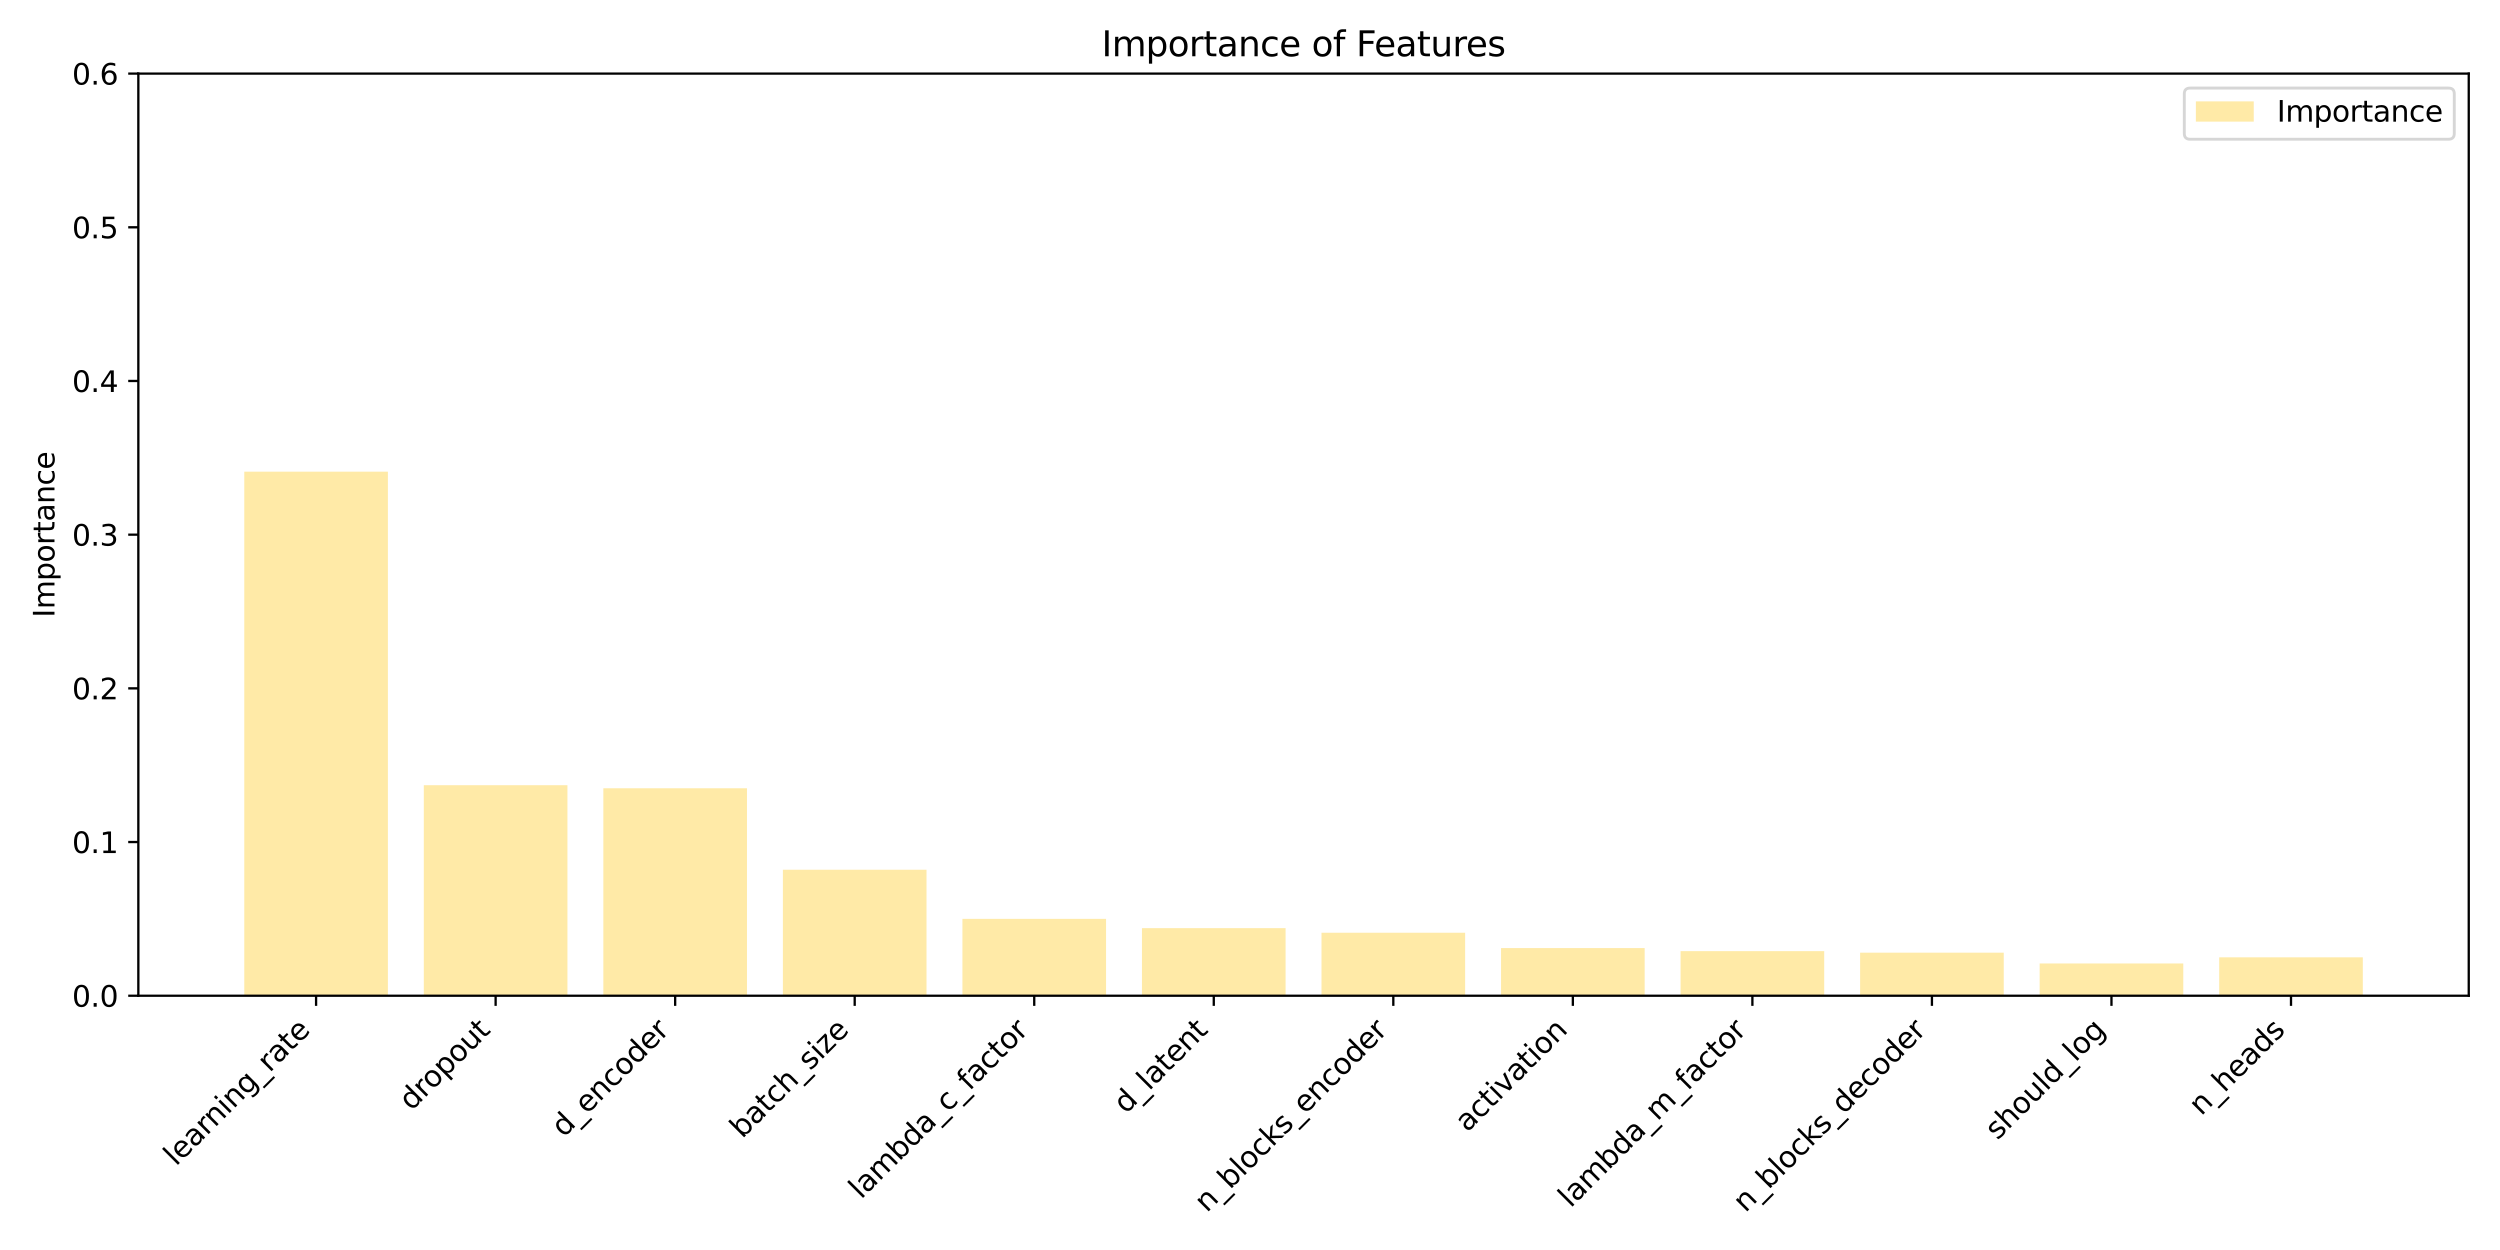 <?xml version="1.0" encoding="utf-8" standalone="no"?>
<!DOCTYPE svg PUBLIC "-//W3C//DTD SVG 1.1//EN"
  "http://www.w3.org/Graphics/SVG/1.1/DTD/svg11.dtd">
<svg xmlns:xlink="http://www.w3.org/1999/xlink" width="864pt" height="432pt" viewBox="0 0 864 432" xmlns="http://www.w3.org/2000/svg" version="1.1">
 <defs>
  <style type="text/css">*{stroke-linejoin: round; stroke-linecap: butt}</style>
 </defs>
 <g id="figure_1">
  <g id="patch_1">
   <path d="M 0 432 
L 864 432 
L 864 0 
L 0 0 
z
" style="fill: #ffffff"/>
  </g>
  <g id="axes_1">
   <g id="patch_2">
    <path d="M 47.81 344.125 
L 853.2 344.125 
L 853.2 25.44 
L 47.81 25.44 
z
" style="fill: #ffffff"/>
   </g>
   <g id="patch_3">
    <path d="M 84.419 344.125 
L 134.057 344.125 
L 134.057 163.006 
L 84.419 163.006 
z
" clip-path="url(#p634687d210)" style="fill: #ffeaa7"/>
   </g>
   <g id="patch_4">
    <path d="M 146.467 344.125 
L 196.106 344.125 
L 196.106 271.358 
L 146.467 271.358 
z
" clip-path="url(#p634687d210)" style="fill: #ffeaa7"/>
   </g>
   <g id="patch_5">
    <path d="M 208.516 344.125 
L 258.155 344.125 
L 258.155 272.421 
L 208.516 272.421 
z
" clip-path="url(#p634687d210)" style="fill: #ffeaa7"/>
   </g>
   <g id="patch_6">
    <path d="M 270.564 344.125 
L 320.203 344.125 
L 320.203 300.571 
L 270.564 300.571 
z
" clip-path="url(#p634687d210)" style="fill: #ffeaa7"/>
   </g>
   <g id="patch_7">
    <path d="M 332.613 344.125 
L 382.252 344.125 
L 382.252 317.568 
L 332.613 317.568 
z
" clip-path="url(#p634687d210)" style="fill: #ffeaa7"/>
   </g>
   <g id="patch_8">
    <path d="M 394.661 344.125 
L 444.3 344.125 
L 444.3 320.755 
L 394.661 320.755 
z
" clip-path="url(#p634687d210)" style="fill: #ffeaa7"/>
   </g>
   <g id="patch_9">
    <path d="M 456.71 344.125 
L 506.349 344.125 
L 506.349 322.348 
L 456.71 322.348 
z
" clip-path="url(#p634687d210)" style="fill: #ffeaa7"/>
   </g>
   <g id="patch_10">
    <path d="M 518.758 344.125 
L 568.397 344.125 
L 568.397 327.659 
L 518.758 327.659 
z
" clip-path="url(#p634687d210)" style="fill: #ffeaa7"/>
   </g>
   <g id="patch_11">
    <path d="M 580.807 344.125 
L 630.446 344.125 
L 630.446 328.722 
L 580.807 328.722 
z
" clip-path="url(#p634687d210)" style="fill: #ffeaa7"/>
   </g>
   <g id="patch_12">
    <path d="M 642.855 344.125 
L 692.494 344.125 
L 692.494 329.253 
L 642.855 329.253 
z
" clip-path="url(#p634687d210)" style="fill: #ffeaa7"/>
   </g>
   <g id="patch_13">
    <path d="M 704.904 344.125 
L 754.543 344.125 
L 754.543 332.971 
L 704.904 332.971 
z
" clip-path="url(#p634687d210)" style="fill: #ffeaa7"/>
   </g>
   <g id="patch_14">
    <path d="M 766.953 344.125 
L 816.591 344.125 
L 816.591 330.846 
L 766.953 330.846 
z
" clip-path="url(#p634687d210)" style="fill: #ffeaa7"/>
   </g>
   <g id="matplotlib.axis_1">
    <g id="xtick_1">
     <g id="line2d_1">
      <defs>
       <path id="mc1033c53b8" d="M 0 0 
L 0 3.5 
" style="stroke: #000000; stroke-width: 0.8"/>
      </defs>
      <g>
       <use xlink:href="#mc1033c53b8" x="109.238" y="344.125" style="stroke: #000000; stroke-width: 0.8"/>
      </g>
     </g>
     <g id="text_1">
      <!-- learning_rate -->
      <g transform="translate(60.824 403.244) rotate(-45) scale(0.1 -0.1)">
       <defs>
        <path id="DejaVuSans-6c" d="M 603 4863 
L 1178 4863 
L 1178 0 
L 603 0 
L 603 4863 
z
" transform="scale(0.016)"/>
        <path id="DejaVuSans-65" d="M 3597 1894 
L 3597 1613 
L 953 1613 
Q 991 1019 1311 708 
Q 1631 397 2203 397 
Q 2534 397 2845 478 
Q 3156 559 3463 722 
L 3463 178 
Q 3153 47 2828 -22 
Q 2503 -91 2169 -91 
Q 1331 -91 842 396 
Q 353 884 353 1716 
Q 353 2575 817 3079 
Q 1281 3584 2069 3584 
Q 2775 3584 3186 3129 
Q 3597 2675 3597 1894 
z
M 3022 2063 
Q 3016 2534 2758 2815 
Q 2500 3097 2075 3097 
Q 1594 3097 1305 2825 
Q 1016 2553 972 2059 
L 3022 2063 
z
" transform="scale(0.016)"/>
        <path id="DejaVuSans-61" d="M 2194 1759 
Q 1497 1759 1228 1600 
Q 959 1441 959 1056 
Q 959 750 1161 570 
Q 1363 391 1709 391 
Q 2188 391 2477 730 
Q 2766 1069 2766 1631 
L 2766 1759 
L 2194 1759 
z
M 3341 1997 
L 3341 0 
L 2766 0 
L 2766 531 
Q 2569 213 2275 61 
Q 1981 -91 1556 -91 
Q 1019 -91 701 211 
Q 384 513 384 1019 
Q 384 1609 779 1909 
Q 1175 2209 1959 2209 
L 2766 2209 
L 2766 2266 
Q 2766 2663 2505 2880 
Q 2244 3097 1772 3097 
Q 1472 3097 1187 3025 
Q 903 2953 641 2809 
L 641 3341 
Q 956 3463 1253 3523 
Q 1550 3584 1831 3584 
Q 2591 3584 2966 3190 
Q 3341 2797 3341 1997 
z
" transform="scale(0.016)"/>
        <path id="DejaVuSans-72" d="M 2631 2963 
Q 2534 3019 2420 3045 
Q 2306 3072 2169 3072 
Q 1681 3072 1420 2755 
Q 1159 2438 1159 1844 
L 1159 0 
L 581 0 
L 581 3500 
L 1159 3500 
L 1159 2956 
Q 1341 3275 1631 3429 
Q 1922 3584 2338 3584 
Q 2397 3584 2469 3576 
Q 2541 3569 2628 3553 
L 2631 2963 
z
" transform="scale(0.016)"/>
        <path id="DejaVuSans-6e" d="M 3513 2113 
L 3513 0 
L 2938 0 
L 2938 2094 
Q 2938 2591 2744 2837 
Q 2550 3084 2163 3084 
Q 1697 3084 1428 2787 
Q 1159 2491 1159 1978 
L 1159 0 
L 581 0 
L 581 3500 
L 1159 3500 
L 1159 2956 
Q 1366 3272 1645 3428 
Q 1925 3584 2291 3584 
Q 2894 3584 3203 3211 
Q 3513 2838 3513 2113 
z
" transform="scale(0.016)"/>
        <path id="DejaVuSans-69" d="M 603 3500 
L 1178 3500 
L 1178 0 
L 603 0 
L 603 3500 
z
M 603 4863 
L 1178 4863 
L 1178 4134 
L 603 4134 
L 603 4863 
z
" transform="scale(0.016)"/>
        <path id="DejaVuSans-67" d="M 2906 1791 
Q 2906 2416 2648 2759 
Q 2391 3103 1925 3103 
Q 1463 3103 1205 2759 
Q 947 2416 947 1791 
Q 947 1169 1205 825 
Q 1463 481 1925 481 
Q 2391 481 2648 825 
Q 2906 1169 2906 1791 
z
M 3481 434 
Q 3481 -459 3084 -895 
Q 2688 -1331 1869 -1331 
Q 1566 -1331 1297 -1286 
Q 1028 -1241 775 -1147 
L 775 -588 
Q 1028 -725 1275 -790 
Q 1522 -856 1778 -856 
Q 2344 -856 2625 -561 
Q 2906 -266 2906 331 
L 2906 616 
Q 2728 306 2450 153 
Q 2172 0 1784 0 
Q 1141 0 747 490 
Q 353 981 353 1791 
Q 353 2603 747 3093 
Q 1141 3584 1784 3584 
Q 2172 3584 2450 3431 
Q 2728 3278 2906 2969 
L 2906 3500 
L 3481 3500 
L 3481 434 
z
" transform="scale(0.016)"/>
        <path id="DejaVuSans-5f" d="M 3263 -1063 
L 3263 -1509 
L -63 -1509 
L -63 -1063 
L 3263 -1063 
z
" transform="scale(0.016)"/>
        <path id="DejaVuSans-74" d="M 1172 4494 
L 1172 3500 
L 2356 3500 
L 2356 3053 
L 1172 3053 
L 1172 1153 
Q 1172 725 1289 603 
Q 1406 481 1766 481 
L 2356 481 
L 2356 0 
L 1766 0 
Q 1100 0 847 248 
Q 594 497 594 1153 
L 594 3053 
L 172 3053 
L 172 3500 
L 594 3500 
L 594 4494 
L 1172 4494 
z
" transform="scale(0.016)"/>
       </defs>
       <use xlink:href="#DejaVuSans-6c"/>
       <use xlink:href="#DejaVuSans-65" transform="translate(27.783 0)"/>
       <use xlink:href="#DejaVuSans-61" transform="translate(89.307 0)"/>
       <use xlink:href="#DejaVuSans-72" transform="translate(150.586 0)"/>
       <use xlink:href="#DejaVuSans-6e" transform="translate(189.949 0)"/>
       <use xlink:href="#DejaVuSans-69" transform="translate(253.328 0)"/>
       <use xlink:href="#DejaVuSans-6e" transform="translate(281.111 0)"/>
       <use xlink:href="#DejaVuSans-67" transform="translate(344.49 0)"/>
       <use xlink:href="#DejaVuSans-5f" transform="translate(407.967 0)"/>
       <use xlink:href="#DejaVuSans-72" transform="translate(457.967 0)"/>
       <use xlink:href="#DejaVuSans-61" transform="translate(499.08 0)"/>
       <use xlink:href="#DejaVuSans-74" transform="translate(560.359 0)"/>
       <use xlink:href="#DejaVuSans-65" transform="translate(599.568 0)"/>
      </g>
     </g>
    </g>
    <g id="xtick_2">
     <g id="line2d_2">
      <g>
       <use xlink:href="#mc1033c53b8" x="171.287" y="344.125" style="stroke: #000000; stroke-width: 0.8"/>
      </g>
     </g>
     <g id="text_2">
      <!-- dropout -->
      <g transform="translate(142.184 384.13) rotate(-45) scale(0.1 -0.1)">
       <defs>
        <path id="DejaVuSans-64" d="M 2906 2969 
L 2906 4863 
L 3481 4863 
L 3481 0 
L 2906 0 
L 2906 525 
Q 2725 213 2448 61 
Q 2172 -91 1784 -91 
Q 1150 -91 751 415 
Q 353 922 353 1747 
Q 353 2572 751 3078 
Q 1150 3584 1784 3584 
Q 2172 3584 2448 3432 
Q 2725 3281 2906 2969 
z
M 947 1747 
Q 947 1113 1208 752 
Q 1469 391 1925 391 
Q 2381 391 2643 752 
Q 2906 1113 2906 1747 
Q 2906 2381 2643 2742 
Q 2381 3103 1925 3103 
Q 1469 3103 1208 2742 
Q 947 2381 947 1747 
z
" transform="scale(0.016)"/>
        <path id="DejaVuSans-6f" d="M 1959 3097 
Q 1497 3097 1228 2736 
Q 959 2375 959 1747 
Q 959 1119 1226 758 
Q 1494 397 1959 397 
Q 2419 397 2687 759 
Q 2956 1122 2956 1747 
Q 2956 2369 2687 2733 
Q 2419 3097 1959 3097 
z
M 1959 3584 
Q 2709 3584 3137 3096 
Q 3566 2609 3566 1747 
Q 3566 888 3137 398 
Q 2709 -91 1959 -91 
Q 1206 -91 779 398 
Q 353 888 353 1747 
Q 353 2609 779 3096 
Q 1206 3584 1959 3584 
z
" transform="scale(0.016)"/>
        <path id="DejaVuSans-70" d="M 1159 525 
L 1159 -1331 
L 581 -1331 
L 581 3500 
L 1159 3500 
L 1159 2969 
Q 1341 3281 1617 3432 
Q 1894 3584 2278 3584 
Q 2916 3584 3314 3078 
Q 3713 2572 3713 1747 
Q 3713 922 3314 415 
Q 2916 -91 2278 -91 
Q 1894 -91 1617 61 
Q 1341 213 1159 525 
z
M 3116 1747 
Q 3116 2381 2855 2742 
Q 2594 3103 2138 3103 
Q 1681 3103 1420 2742 
Q 1159 2381 1159 1747 
Q 1159 1113 1420 752 
Q 1681 391 2138 391 
Q 2594 391 2855 752 
Q 3116 1113 3116 1747 
z
" transform="scale(0.016)"/>
        <path id="DejaVuSans-75" d="M 544 1381 
L 544 3500 
L 1119 3500 
L 1119 1403 
Q 1119 906 1312 657 
Q 1506 409 1894 409 
Q 2359 409 2629 706 
Q 2900 1003 2900 1516 
L 2900 3500 
L 3475 3500 
L 3475 0 
L 2900 0 
L 2900 538 
Q 2691 219 2414 64 
Q 2138 -91 1772 -91 
Q 1169 -91 856 284 
Q 544 659 544 1381 
z
M 1991 3584 
L 1991 3584 
z
" transform="scale(0.016)"/>
       </defs>
       <use xlink:href="#DejaVuSans-64"/>
       <use xlink:href="#DejaVuSans-72" transform="translate(63.477 0)"/>
       <use xlink:href="#DejaVuSans-6f" transform="translate(102.34 0)"/>
       <use xlink:href="#DejaVuSans-70" transform="translate(163.521 0)"/>
       <use xlink:href="#DejaVuSans-6f" transform="translate(226.998 0)"/>
       <use xlink:href="#DejaVuSans-75" transform="translate(288.18 0)"/>
       <use xlink:href="#DejaVuSans-74" transform="translate(351.559 0)"/>
      </g>
     </g>
    </g>
    <g id="xtick_3">
     <g id="line2d_3">
      <g>
       <use xlink:href="#mc1033c53b8" x="233.335" y="344.125" style="stroke: #000000; stroke-width: 0.8"/>
      </g>
     </g>
     <g id="text_3">
      <!-- d_encoder -->
      <g transform="translate(194.85 393.316) rotate(-45) scale(0.1 -0.1)">
       <defs>
        <path id="DejaVuSans-63" d="M 3122 3366 
L 3122 2828 
Q 2878 2963 2633 3030 
Q 2388 3097 2138 3097 
Q 1578 3097 1268 2742 
Q 959 2388 959 1747 
Q 959 1106 1268 751 
Q 1578 397 2138 397 
Q 2388 397 2633 464 
Q 2878 531 3122 666 
L 3122 134 
Q 2881 22 2623 -34 
Q 2366 -91 2075 -91 
Q 1284 -91 818 406 
Q 353 903 353 1747 
Q 353 2603 823 3093 
Q 1294 3584 2113 3584 
Q 2378 3584 2631 3529 
Q 2884 3475 3122 3366 
z
" transform="scale(0.016)"/>
       </defs>
       <use xlink:href="#DejaVuSans-64"/>
       <use xlink:href="#DejaVuSans-5f" transform="translate(63.477 0)"/>
       <use xlink:href="#DejaVuSans-65" transform="translate(113.477 0)"/>
       <use xlink:href="#DejaVuSans-6e" transform="translate(175 0)"/>
       <use xlink:href="#DejaVuSans-63" transform="translate(238.379 0)"/>
       <use xlink:href="#DejaVuSans-6f" transform="translate(293.359 0)"/>
       <use xlink:href="#DejaVuSans-64" transform="translate(354.541 0)"/>
       <use xlink:href="#DejaVuSans-65" transform="translate(418.018 0)"/>
       <use xlink:href="#DejaVuSans-72" transform="translate(479.541 0)"/>
      </g>
     </g>
    </g>
    <g id="xtick_4">
     <g id="line2d_4">
      <g>
       <use xlink:href="#mc1033c53b8" x="295.384" y="344.125" style="stroke: #000000; stroke-width: 0.8"/>
      </g>
     </g>
     <g id="text_4">
      <!-- batch_size -->
      <g transform="translate(256.507 393.707) rotate(-45) scale(0.1 -0.1)">
       <defs>
        <path id="DejaVuSans-62" d="M 3116 1747 
Q 3116 2381 2855 2742 
Q 2594 3103 2138 3103 
Q 1681 3103 1420 2742 
Q 1159 2381 1159 1747 
Q 1159 1113 1420 752 
Q 1681 391 2138 391 
Q 2594 391 2855 752 
Q 3116 1113 3116 1747 
z
M 1159 2969 
Q 1341 3281 1617 3432 
Q 1894 3584 2278 3584 
Q 2916 3584 3314 3078 
Q 3713 2572 3713 1747 
Q 3713 922 3314 415 
Q 2916 -91 2278 -91 
Q 1894 -91 1617 61 
Q 1341 213 1159 525 
L 1159 0 
L 581 0 
L 581 4863 
L 1159 4863 
L 1159 2969 
z
" transform="scale(0.016)"/>
        <path id="DejaVuSans-68" d="M 3513 2113 
L 3513 0 
L 2938 0 
L 2938 2094 
Q 2938 2591 2744 2837 
Q 2550 3084 2163 3084 
Q 1697 3084 1428 2787 
Q 1159 2491 1159 1978 
L 1159 0 
L 581 0 
L 581 4863 
L 1159 4863 
L 1159 2956 
Q 1366 3272 1645 3428 
Q 1925 3584 2291 3584 
Q 2894 3584 3203 3211 
Q 3513 2838 3513 2113 
z
" transform="scale(0.016)"/>
        <path id="DejaVuSans-73" d="M 2834 3397 
L 2834 2853 
Q 2591 2978 2328 3040 
Q 2066 3103 1784 3103 
Q 1356 3103 1142 2972 
Q 928 2841 928 2578 
Q 928 2378 1081 2264 
Q 1234 2150 1697 2047 
L 1894 2003 
Q 2506 1872 2764 1633 
Q 3022 1394 3022 966 
Q 3022 478 2636 193 
Q 2250 -91 1575 -91 
Q 1294 -91 989 -36 
Q 684 19 347 128 
L 347 722 
Q 666 556 975 473 
Q 1284 391 1588 391 
Q 1994 391 2212 530 
Q 2431 669 2431 922 
Q 2431 1156 2273 1281 
Q 2116 1406 1581 1522 
L 1381 1569 
Q 847 1681 609 1914 
Q 372 2147 372 2553 
Q 372 3047 722 3315 
Q 1072 3584 1716 3584 
Q 2034 3584 2315 3537 
Q 2597 3491 2834 3397 
z
" transform="scale(0.016)"/>
        <path id="DejaVuSans-7a" d="M 353 3500 
L 3084 3500 
L 3084 2975 
L 922 459 
L 3084 459 
L 3084 0 
L 275 0 
L 275 525 
L 2438 3041 
L 353 3041 
L 353 3500 
z
" transform="scale(0.016)"/>
       </defs>
       <use xlink:href="#DejaVuSans-62"/>
       <use xlink:href="#DejaVuSans-61" transform="translate(63.477 0)"/>
       <use xlink:href="#DejaVuSans-74" transform="translate(124.756 0)"/>
       <use xlink:href="#DejaVuSans-63" transform="translate(163.965 0)"/>
       <use xlink:href="#DejaVuSans-68" transform="translate(218.945 0)"/>
       <use xlink:href="#DejaVuSans-5f" transform="translate(282.324 0)"/>
       <use xlink:href="#DejaVuSans-73" transform="translate(332.324 0)"/>
       <use xlink:href="#DejaVuSans-69" transform="translate(384.424 0)"/>
       <use xlink:href="#DejaVuSans-7a" transform="translate(412.207 0)"/>
       <use xlink:href="#DejaVuSans-65" transform="translate(464.697 0)"/>
      </g>
     </g>
    </g>
    <g id="xtick_5">
     <g id="line2d_5">
      <g>
       <use xlink:href="#mc1033c53b8" x="357.432" y="344.125" style="stroke: #000000; stroke-width: 0.8"/>
      </g>
     </g>
     <g id="text_5">
      <!-- lambda_c_factor -->
      <g transform="translate(297.593 414.669) rotate(-45) scale(0.1 -0.1)">
       <defs>
        <path id="DejaVuSans-6d" d="M 3328 2828 
Q 3544 3216 3844 3400 
Q 4144 3584 4550 3584 
Q 5097 3584 5394 3201 
Q 5691 2819 5691 2113 
L 5691 0 
L 5113 0 
L 5113 2094 
Q 5113 2597 4934 2840 
Q 4756 3084 4391 3084 
Q 3944 3084 3684 2787 
Q 3425 2491 3425 1978 
L 3425 0 
L 2847 0 
L 2847 2094 
Q 2847 2600 2669 2842 
Q 2491 3084 2119 3084 
Q 1678 3084 1418 2786 
Q 1159 2488 1159 1978 
L 1159 0 
L 581 0 
L 581 3500 
L 1159 3500 
L 1159 2956 
Q 1356 3278 1631 3431 
Q 1906 3584 2284 3584 
Q 2666 3584 2933 3390 
Q 3200 3197 3328 2828 
z
" transform="scale(0.016)"/>
        <path id="DejaVuSans-66" d="M 2375 4863 
L 2375 4384 
L 1825 4384 
Q 1516 4384 1395 4259 
Q 1275 4134 1275 3809 
L 1275 3500 
L 2222 3500 
L 2222 3053 
L 1275 3053 
L 1275 0 
L 697 0 
L 697 3053 
L 147 3053 
L 147 3500 
L 697 3500 
L 697 3744 
Q 697 4328 969 4595 
Q 1241 4863 1831 4863 
L 2375 4863 
z
" transform="scale(0.016)"/>
       </defs>
       <use xlink:href="#DejaVuSans-6c"/>
       <use xlink:href="#DejaVuSans-61" transform="translate(27.783 0)"/>
       <use xlink:href="#DejaVuSans-6d" transform="translate(89.062 0)"/>
       <use xlink:href="#DejaVuSans-62" transform="translate(186.475 0)"/>
       <use xlink:href="#DejaVuSans-64" transform="translate(249.951 0)"/>
       <use xlink:href="#DejaVuSans-61" transform="translate(313.428 0)"/>
       <use xlink:href="#DejaVuSans-5f" transform="translate(374.707 0)"/>
       <use xlink:href="#DejaVuSans-63" transform="translate(424.707 0)"/>
       <use xlink:href="#DejaVuSans-5f" transform="translate(479.688 0)"/>
       <use xlink:href="#DejaVuSans-66" transform="translate(529.688 0)"/>
       <use xlink:href="#DejaVuSans-61" transform="translate(564.893 0)"/>
       <use xlink:href="#DejaVuSans-63" transform="translate(626.172 0)"/>
       <use xlink:href="#DejaVuSans-74" transform="translate(681.152 0)"/>
       <use xlink:href="#DejaVuSans-6f" transform="translate(720.361 0)"/>
       <use xlink:href="#DejaVuSans-72" transform="translate(781.543 0)"/>
      </g>
     </g>
    </g>
    <g id="xtick_6">
     <g id="line2d_6">
      <g>
       <use xlink:href="#mc1033c53b8" x="419.481" y="344.125" style="stroke: #000000; stroke-width: 0.8"/>
      </g>
     </g>
     <g id="text_6">
      <!-- d_latent -->
      <g transform="translate(389.115 385.196) rotate(-45) scale(0.1 -0.1)">
       <use xlink:href="#DejaVuSans-64"/>
       <use xlink:href="#DejaVuSans-5f" transform="translate(63.477 0)"/>
       <use xlink:href="#DejaVuSans-6c" transform="translate(113.477 0)"/>
       <use xlink:href="#DejaVuSans-61" transform="translate(141.26 0)"/>
       <use xlink:href="#DejaVuSans-74" transform="translate(202.539 0)"/>
       <use xlink:href="#DejaVuSans-65" transform="translate(241.748 0)"/>
       <use xlink:href="#DejaVuSans-6e" transform="translate(303.271 0)"/>
       <use xlink:href="#DejaVuSans-74" transform="translate(366.65 0)"/>
      </g>
     </g>
    </g>
    <g id="xtick_7">
     <g id="line2d_7">
      <g>
       <use xlink:href="#mc1033c53b8" x="481.529" y="344.125" style="stroke: #000000; stroke-width: 0.8"/>
      </g>
     </g>
     <g id="text_7">
      <!-- n_blocks_encoder -->
      <g transform="translate(417.07 419.29) rotate(-45) scale(0.1 -0.1)">
       <defs>
        <path id="DejaVuSans-6b" d="M 581 4863 
L 1159 4863 
L 1159 1991 
L 2875 3500 
L 3609 3500 
L 1753 1863 
L 3688 0 
L 2938 0 
L 1159 1709 
L 1159 0 
L 581 0 
L 581 4863 
z
" transform="scale(0.016)"/>
       </defs>
       <use xlink:href="#DejaVuSans-6e"/>
       <use xlink:href="#DejaVuSans-5f" transform="translate(63.379 0)"/>
       <use xlink:href="#DejaVuSans-62" transform="translate(113.379 0)"/>
       <use xlink:href="#DejaVuSans-6c" transform="translate(176.855 0)"/>
       <use xlink:href="#DejaVuSans-6f" transform="translate(204.639 0)"/>
       <use xlink:href="#DejaVuSans-63" transform="translate(265.82 0)"/>
       <use xlink:href="#DejaVuSans-6b" transform="translate(320.801 0)"/>
       <use xlink:href="#DejaVuSans-73" transform="translate(378.711 0)"/>
       <use xlink:href="#DejaVuSans-5f" transform="translate(430.811 0)"/>
       <use xlink:href="#DejaVuSans-65" transform="translate(480.811 0)"/>
       <use xlink:href="#DejaVuSans-6e" transform="translate(542.334 0)"/>
       <use xlink:href="#DejaVuSans-63" transform="translate(605.713 0)"/>
       <use xlink:href="#DejaVuSans-6f" transform="translate(660.693 0)"/>
       <use xlink:href="#DejaVuSans-64" transform="translate(721.875 0)"/>
       <use xlink:href="#DejaVuSans-65" transform="translate(785.352 0)"/>
       <use xlink:href="#DejaVuSans-72" transform="translate(846.875 0)"/>
      </g>
     </g>
    </g>
    <g id="xtick_8">
     <g id="line2d_8">
      <g>
       <use xlink:href="#mc1033c53b8" x="543.578" y="344.125" style="stroke: #000000; stroke-width: 0.8"/>
      </g>
     </g>
     <g id="text_8">
      <!-- activation -->
      <g transform="translate(507.087 391.518) rotate(-45) scale(0.1 -0.1)">
       <defs>
        <path id="DejaVuSans-76" d="M 191 3500 
L 800 3500 
L 1894 563 
L 2988 3500 
L 3597 3500 
L 2284 0 
L 1503 0 
L 191 3500 
z
" transform="scale(0.016)"/>
       </defs>
       <use xlink:href="#DejaVuSans-61"/>
       <use xlink:href="#DejaVuSans-63" transform="translate(61.279 0)"/>
       <use xlink:href="#DejaVuSans-74" transform="translate(116.26 0)"/>
       <use xlink:href="#DejaVuSans-69" transform="translate(155.469 0)"/>
       <use xlink:href="#DejaVuSans-76" transform="translate(183.252 0)"/>
       <use xlink:href="#DejaVuSans-61" transform="translate(242.432 0)"/>
       <use xlink:href="#DejaVuSans-74" transform="translate(303.711 0)"/>
       <use xlink:href="#DejaVuSans-69" transform="translate(342.92 0)"/>
       <use xlink:href="#DejaVuSans-6f" transform="translate(370.703 0)"/>
       <use xlink:href="#DejaVuSans-6e" transform="translate(431.885 0)"/>
      </g>
     </g>
    </g>
    <g id="xtick_9">
     <g id="line2d_9">
      <g>
       <use xlink:href="#mc1033c53b8" x="605.626" y="344.125" style="stroke: #000000; stroke-width: 0.8"/>
      </g>
     </g>
     <g id="text_9">
      <!-- lambda_m_factor -->
      <g transform="translate(542.788 417.669) rotate(-45) scale(0.1 -0.1)">
       <use xlink:href="#DejaVuSans-6c"/>
       <use xlink:href="#DejaVuSans-61" transform="translate(27.783 0)"/>
       <use xlink:href="#DejaVuSans-6d" transform="translate(89.062 0)"/>
       <use xlink:href="#DejaVuSans-62" transform="translate(186.475 0)"/>
       <use xlink:href="#DejaVuSans-64" transform="translate(249.951 0)"/>
       <use xlink:href="#DejaVuSans-61" transform="translate(313.428 0)"/>
       <use xlink:href="#DejaVuSans-5f" transform="translate(374.707 0)"/>
       <use xlink:href="#DejaVuSans-6d" transform="translate(424.707 0)"/>
       <use xlink:href="#DejaVuSans-5f" transform="translate(522.119 0)"/>
       <use xlink:href="#DejaVuSans-66" transform="translate(572.119 0)"/>
       <use xlink:href="#DejaVuSans-61" transform="translate(607.324 0)"/>
       <use xlink:href="#DejaVuSans-63" transform="translate(668.604 0)"/>
       <use xlink:href="#DejaVuSans-74" transform="translate(723.584 0)"/>
       <use xlink:href="#DejaVuSans-6f" transform="translate(762.793 0)"/>
       <use xlink:href="#DejaVuSans-72" transform="translate(823.975 0)"/>
      </g>
     </g>
    </g>
    <g id="xtick_10">
     <g id="line2d_10">
      <g>
       <use xlink:href="#mc1033c53b8" x="667.675" y="344.125" style="stroke: #000000; stroke-width: 0.8"/>
      </g>
     </g>
     <g id="text_10">
      <!-- n_blocks_decoder -->
      <g transform="translate(603.208 419.298) rotate(-45) scale(0.1 -0.1)">
       <use xlink:href="#DejaVuSans-6e"/>
       <use xlink:href="#DejaVuSans-5f" transform="translate(63.379 0)"/>
       <use xlink:href="#DejaVuSans-62" transform="translate(113.379 0)"/>
       <use xlink:href="#DejaVuSans-6c" transform="translate(176.855 0)"/>
       <use xlink:href="#DejaVuSans-6f" transform="translate(204.639 0)"/>
       <use xlink:href="#DejaVuSans-63" transform="translate(265.82 0)"/>
       <use xlink:href="#DejaVuSans-6b" transform="translate(320.801 0)"/>
       <use xlink:href="#DejaVuSans-73" transform="translate(378.711 0)"/>
       <use xlink:href="#DejaVuSans-5f" transform="translate(430.811 0)"/>
       <use xlink:href="#DejaVuSans-64" transform="translate(480.811 0)"/>
       <use xlink:href="#DejaVuSans-65" transform="translate(544.287 0)"/>
       <use xlink:href="#DejaVuSans-63" transform="translate(605.811 0)"/>
       <use xlink:href="#DejaVuSans-6f" transform="translate(660.791 0)"/>
       <use xlink:href="#DejaVuSans-64" transform="translate(721.973 0)"/>
       <use xlink:href="#DejaVuSans-65" transform="translate(785.449 0)"/>
       <use xlink:href="#DejaVuSans-72" transform="translate(846.973 0)"/>
      </g>
     </g>
    </g>
    <g id="xtick_11">
     <g id="line2d_11">
      <g>
       <use xlink:href="#mc1033c53b8" x="729.723" y="344.125" style="stroke: #000000; stroke-width: 0.8"/>
      </g>
     </g>
     <g id="text_11">
      <!-- should_log -->
      <g transform="translate(690.314 394.24) rotate(-45) scale(0.1 -0.1)">
       <use xlink:href="#DejaVuSans-73"/>
       <use xlink:href="#DejaVuSans-68" transform="translate(52.1 0)"/>
       <use xlink:href="#DejaVuSans-6f" transform="translate(115.479 0)"/>
       <use xlink:href="#DejaVuSans-75" transform="translate(176.66 0)"/>
       <use xlink:href="#DejaVuSans-6c" transform="translate(240.039 0)"/>
       <use xlink:href="#DejaVuSans-64" transform="translate(267.822 0)"/>
       <use xlink:href="#DejaVuSans-5f" transform="translate(331.299 0)"/>
       <use xlink:href="#DejaVuSans-6c" transform="translate(381.299 0)"/>
       <use xlink:href="#DejaVuSans-6f" transform="translate(409.082 0)"/>
       <use xlink:href="#DejaVuSans-67" transform="translate(470.264 0)"/>
      </g>
     </g>
    </g>
    <g id="xtick_12">
     <g id="line2d_12">
      <g>
       <use xlink:href="#mc1033c53b8" x="791.772" y="344.125" style="stroke: #000000; stroke-width: 0.8"/>
      </g>
     </g>
     <g id="text_12">
      <!-- n_heads -->
      <g transform="translate(760.75 385.853) rotate(-45) scale(0.1 -0.1)">
       <use xlink:href="#DejaVuSans-6e"/>
       <use xlink:href="#DejaVuSans-5f" transform="translate(63.379 0)"/>
       <use xlink:href="#DejaVuSans-68" transform="translate(113.379 0)"/>
       <use xlink:href="#DejaVuSans-65" transform="translate(176.758 0)"/>
       <use xlink:href="#DejaVuSans-61" transform="translate(238.281 0)"/>
       <use xlink:href="#DejaVuSans-64" transform="translate(299.561 0)"/>
       <use xlink:href="#DejaVuSans-73" transform="translate(363.037 0)"/>
      </g>
     </g>
    </g>
   </g>
   <g id="matplotlib.axis_2">
    <g id="ytick_1">
     <g id="line2d_13">
      <defs>
       <path id="m6f0f71223f" d="M 0 0 
L -3.5 0 
" style="stroke: #000000; stroke-width: 0.8"/>
      </defs>
      <g>
       <use xlink:href="#m6f0f71223f" x="47.81" y="344.125" style="stroke: #000000; stroke-width: 0.8"/>
      </g>
     </g>
     <g id="text_13">
      <!-- 0.0 -->
      <g transform="translate(24.907 347.924) scale(0.1 -0.1)">
       <defs>
        <path id="DejaVuSans-30" d="M 2034 4250 
Q 1547 4250 1301 3770 
Q 1056 3291 1056 2328 
Q 1056 1369 1301 889 
Q 1547 409 2034 409 
Q 2525 409 2770 889 
Q 3016 1369 3016 2328 
Q 3016 3291 2770 3770 
Q 2525 4250 2034 4250 
z
M 2034 4750 
Q 2819 4750 3233 4129 
Q 3647 3509 3647 2328 
Q 3647 1150 3233 529 
Q 2819 -91 2034 -91 
Q 1250 -91 836 529 
Q 422 1150 422 2328 
Q 422 3509 836 4129 
Q 1250 4750 2034 4750 
z
" transform="scale(0.016)"/>
        <path id="DejaVuSans-2e" d="M 684 794 
L 1344 794 
L 1344 0 
L 684 0 
L 684 794 
z
" transform="scale(0.016)"/>
       </defs>
       <use xlink:href="#DejaVuSans-30"/>
       <use xlink:href="#DejaVuSans-2e" transform="translate(63.623 0)"/>
       <use xlink:href="#DejaVuSans-30" transform="translate(95.41 0)"/>
      </g>
     </g>
    </g>
    <g id="ytick_2">
     <g id="line2d_14">
      <g>
       <use xlink:href="#m6f0f71223f" x="47.81" y="291.011" style="stroke: #000000; stroke-width: 0.8"/>
      </g>
     </g>
     <g id="text_14">
      <!-- 0.1 -->
      <g transform="translate(24.907 294.81) scale(0.1 -0.1)">
       <defs>
        <path id="DejaVuSans-31" d="M 794 531 
L 1825 531 
L 1825 4091 
L 703 3866 
L 703 4441 
L 1819 4666 
L 2450 4666 
L 2450 531 
L 3481 531 
L 3481 0 
L 794 0 
L 794 531 
z
" transform="scale(0.016)"/>
       </defs>
       <use xlink:href="#DejaVuSans-30"/>
       <use xlink:href="#DejaVuSans-2e" transform="translate(63.623 0)"/>
       <use xlink:href="#DejaVuSans-31" transform="translate(95.41 0)"/>
      </g>
     </g>
    </g>
    <g id="ytick_3">
     <g id="line2d_15">
      <g>
       <use xlink:href="#m6f0f71223f" x="47.81" y="237.897" style="stroke: #000000; stroke-width: 0.8"/>
      </g>
     </g>
     <g id="text_15">
      <!-- 0.2 -->
      <g transform="translate(24.907 241.696) scale(0.1 -0.1)">
       <defs>
        <path id="DejaVuSans-32" d="M 1228 531 
L 3431 531 
L 3431 0 
L 469 0 
L 469 531 
Q 828 903 1448 1529 
Q 2069 2156 2228 2338 
Q 2531 2678 2651 2914 
Q 2772 3150 2772 3378 
Q 2772 3750 2511 3984 
Q 2250 4219 1831 4219 
Q 1534 4219 1204 4116 
Q 875 4013 500 3803 
L 500 4441 
Q 881 4594 1212 4672 
Q 1544 4750 1819 4750 
Q 2544 4750 2975 4387 
Q 3406 4025 3406 3419 
Q 3406 3131 3298 2873 
Q 3191 2616 2906 2266 
Q 2828 2175 2409 1742 
Q 1991 1309 1228 531 
z
" transform="scale(0.016)"/>
       </defs>
       <use xlink:href="#DejaVuSans-30"/>
       <use xlink:href="#DejaVuSans-2e" transform="translate(63.623 0)"/>
       <use xlink:href="#DejaVuSans-32" transform="translate(95.41 0)"/>
      </g>
     </g>
    </g>
    <g id="ytick_4">
     <g id="line2d_16">
      <g>
       <use xlink:href="#m6f0f71223f" x="47.81" y="184.782" style="stroke: #000000; stroke-width: 0.8"/>
      </g>
     </g>
     <g id="text_16">
      <!-- 0.3 -->
      <g transform="translate(24.907 188.582) scale(0.1 -0.1)">
       <defs>
        <path id="DejaVuSans-33" d="M 2597 2516 
Q 3050 2419 3304 2112 
Q 3559 1806 3559 1356 
Q 3559 666 3084 287 
Q 2609 -91 1734 -91 
Q 1441 -91 1130 -33 
Q 819 25 488 141 
L 488 750 
Q 750 597 1062 519 
Q 1375 441 1716 441 
Q 2309 441 2620 675 
Q 2931 909 2931 1356 
Q 2931 1769 2642 2001 
Q 2353 2234 1838 2234 
L 1294 2234 
L 1294 2753 
L 1863 2753 
Q 2328 2753 2575 2939 
Q 2822 3125 2822 3475 
Q 2822 3834 2567 4026 
Q 2313 4219 1838 4219 
Q 1578 4219 1281 4162 
Q 984 4106 628 3988 
L 628 4550 
Q 988 4650 1302 4700 
Q 1616 4750 1894 4750 
Q 2613 4750 3031 4423 
Q 3450 4097 3450 3541 
Q 3450 3153 3228 2886 
Q 3006 2619 2597 2516 
z
" transform="scale(0.016)"/>
       </defs>
       <use xlink:href="#DejaVuSans-30"/>
       <use xlink:href="#DejaVuSans-2e" transform="translate(63.623 0)"/>
       <use xlink:href="#DejaVuSans-33" transform="translate(95.41 0)"/>
      </g>
     </g>
    </g>
    <g id="ytick_5">
     <g id="line2d_17">
      <g>
       <use xlink:href="#m6f0f71223f" x="47.81" y="131.668" style="stroke: #000000; stroke-width: 0.8"/>
      </g>
     </g>
     <g id="text_17">
      <!-- 0.4 -->
      <g transform="translate(24.907 135.467) scale(0.1 -0.1)">
       <defs>
        <path id="DejaVuSans-34" d="M 2419 4116 
L 825 1625 
L 2419 1625 
L 2419 4116 
z
M 2253 4666 
L 3047 4666 
L 3047 1625 
L 3713 1625 
L 3713 1100 
L 3047 1100 
L 3047 0 
L 2419 0 
L 2419 1100 
L 313 1100 
L 313 1709 
L 2253 4666 
z
" transform="scale(0.016)"/>
       </defs>
       <use xlink:href="#DejaVuSans-30"/>
       <use xlink:href="#DejaVuSans-2e" transform="translate(63.623 0)"/>
       <use xlink:href="#DejaVuSans-34" transform="translate(95.41 0)"/>
      </g>
     </g>
    </g>
    <g id="ytick_6">
     <g id="line2d_18">
      <g>
       <use xlink:href="#m6f0f71223f" x="47.81" y="78.554" style="stroke: #000000; stroke-width: 0.8"/>
      </g>
     </g>
     <g id="text_18">
      <!-- 0.5 -->
      <g transform="translate(24.907 82.353) scale(0.1 -0.1)">
       <defs>
        <path id="DejaVuSans-35" d="M 691 4666 
L 3169 4666 
L 3169 4134 
L 1269 4134 
L 1269 2991 
Q 1406 3038 1543 3061 
Q 1681 3084 1819 3084 
Q 2600 3084 3056 2656 
Q 3513 2228 3513 1497 
Q 3513 744 3044 326 
Q 2575 -91 1722 -91 
Q 1428 -91 1123 -41 
Q 819 9 494 109 
L 494 744 
Q 775 591 1075 516 
Q 1375 441 1709 441 
Q 2250 441 2565 725 
Q 2881 1009 2881 1497 
Q 2881 1984 2565 2268 
Q 2250 2553 1709 2553 
Q 1456 2553 1204 2497 
Q 953 2441 691 2322 
L 691 4666 
z
" transform="scale(0.016)"/>
       </defs>
       <use xlink:href="#DejaVuSans-30"/>
       <use xlink:href="#DejaVuSans-2e" transform="translate(63.623 0)"/>
       <use xlink:href="#DejaVuSans-35" transform="translate(95.41 0)"/>
      </g>
     </g>
    </g>
    <g id="ytick_7">
     <g id="line2d_19">
      <g>
       <use xlink:href="#m6f0f71223f" x="47.81" y="25.44" style="stroke: #000000; stroke-width: 0.8"/>
      </g>
     </g>
     <g id="text_19">
      <!-- 0.6 -->
      <g transform="translate(24.907 29.239) scale(0.1 -0.1)">
       <defs>
        <path id="DejaVuSans-36" d="M 2113 2584 
Q 1688 2584 1439 2293 
Q 1191 2003 1191 1497 
Q 1191 994 1439 701 
Q 1688 409 2113 409 
Q 2538 409 2786 701 
Q 3034 994 3034 1497 
Q 3034 2003 2786 2293 
Q 2538 2584 2113 2584 
z
M 3366 4563 
L 3366 3988 
Q 3128 4100 2886 4159 
Q 2644 4219 2406 4219 
Q 1781 4219 1451 3797 
Q 1122 3375 1075 2522 
Q 1259 2794 1537 2939 
Q 1816 3084 2150 3084 
Q 2853 3084 3261 2657 
Q 3669 2231 3669 1497 
Q 3669 778 3244 343 
Q 2819 -91 2113 -91 
Q 1303 -91 875 529 
Q 447 1150 447 2328 
Q 447 3434 972 4092 
Q 1497 4750 2381 4750 
Q 2619 4750 2861 4703 
Q 3103 4656 3366 4563 
z
" transform="scale(0.016)"/>
       </defs>
       <use xlink:href="#DejaVuSans-30"/>
       <use xlink:href="#DejaVuSans-2e" transform="translate(63.623 0)"/>
       <use xlink:href="#DejaVuSans-36" transform="translate(95.41 0)"/>
      </g>
     </g>
    </g>
    <g id="text_20">
     <!-- Importance -->
     <g transform="translate(18.827 213.436) rotate(-90) scale(0.1 -0.1)">
      <defs>
       <path id="DejaVuSans-49" d="M 628 4666 
L 1259 4666 
L 1259 0 
L 628 0 
L 628 4666 
z
" transform="scale(0.016)"/>
      </defs>
      <use xlink:href="#DejaVuSans-49"/>
      <use xlink:href="#DejaVuSans-6d" transform="translate(29.492 0)"/>
      <use xlink:href="#DejaVuSans-70" transform="translate(126.904 0)"/>
      <use xlink:href="#DejaVuSans-6f" transform="translate(190.381 0)"/>
      <use xlink:href="#DejaVuSans-72" transform="translate(251.562 0)"/>
      <use xlink:href="#DejaVuSans-74" transform="translate(292.676 0)"/>
      <use xlink:href="#DejaVuSans-61" transform="translate(331.885 0)"/>
      <use xlink:href="#DejaVuSans-6e" transform="translate(393.164 0)"/>
      <use xlink:href="#DejaVuSans-63" transform="translate(456.543 0)"/>
      <use xlink:href="#DejaVuSans-65" transform="translate(511.523 0)"/>
     </g>
    </g>
   </g>
   <g id="patch_15">
    <path d="M 47.81 344.125 
L 47.81 25.44 
" style="fill: none; stroke: #000000; stroke-width: 0.8; stroke-linejoin: miter; stroke-linecap: square"/>
   </g>
   <g id="patch_16">
    <path d="M 853.2 344.125 
L 853.2 25.44 
" style="fill: none; stroke: #000000; stroke-width: 0.8; stroke-linejoin: miter; stroke-linecap: square"/>
   </g>
   <g id="patch_17">
    <path d="M 47.81 344.125 
L 853.2 344.125 
" style="fill: none; stroke: #000000; stroke-width: 0.8; stroke-linejoin: miter; stroke-linecap: square"/>
   </g>
   <g id="patch_18">
    <path d="M 47.81 25.44 
L 853.2 25.44 
" style="fill: none; stroke: #000000; stroke-width: 0.8; stroke-linejoin: miter; stroke-linecap: square"/>
   </g>
   <g id="text_21">
    <!-- Importance of Features -->
    <g transform="translate(380.731 19.44) scale(0.12 -0.12)">
     <defs>
      <path id="DejaVuSans-20" transform="scale(0.016)"/>
      <path id="DejaVuSans-46" d="M 628 4666 
L 3309 4666 
L 3309 4134 
L 1259 4134 
L 1259 2759 
L 3109 2759 
L 3109 2228 
L 1259 2228 
L 1259 0 
L 628 0 
L 628 4666 
z
" transform="scale(0.016)"/>
     </defs>
     <use xlink:href="#DejaVuSans-49"/>
     <use xlink:href="#DejaVuSans-6d" transform="translate(29.492 0)"/>
     <use xlink:href="#DejaVuSans-70" transform="translate(126.904 0)"/>
     <use xlink:href="#DejaVuSans-6f" transform="translate(190.381 0)"/>
     <use xlink:href="#DejaVuSans-72" transform="translate(251.562 0)"/>
     <use xlink:href="#DejaVuSans-74" transform="translate(292.676 0)"/>
     <use xlink:href="#DejaVuSans-61" transform="translate(331.885 0)"/>
     <use xlink:href="#DejaVuSans-6e" transform="translate(393.164 0)"/>
     <use xlink:href="#DejaVuSans-63" transform="translate(456.543 0)"/>
     <use xlink:href="#DejaVuSans-65" transform="translate(511.523 0)"/>
     <use xlink:href="#DejaVuSans-20" transform="translate(573.047 0)"/>
     <use xlink:href="#DejaVuSans-6f" transform="translate(604.834 0)"/>
     <use xlink:href="#DejaVuSans-66" transform="translate(666.016 0)"/>
     <use xlink:href="#DejaVuSans-20" transform="translate(701.221 0)"/>
     <use xlink:href="#DejaVuSans-46" transform="translate(733.008 0)"/>
     <use xlink:href="#DejaVuSans-65" transform="translate(785.027 0)"/>
     <use xlink:href="#DejaVuSans-61" transform="translate(846.551 0)"/>
     <use xlink:href="#DejaVuSans-74" transform="translate(907.83 0)"/>
     <use xlink:href="#DejaVuSans-75" transform="translate(947.039 0)"/>
     <use xlink:href="#DejaVuSans-72" transform="translate(1010.418 0)"/>
     <use xlink:href="#DejaVuSans-65" transform="translate(1049.281 0)"/>
     <use xlink:href="#DejaVuSans-73" transform="translate(1110.805 0)"/>
    </g>
   </g>
   <g id="legend_1">
    <g id="patch_19">
     <path d="M 756.894 48.118 
L 846.2 48.118 
Q 848.2 48.118 848.2 46.118 
L 848.2 32.44 
Q 848.2 30.44 846.2 30.44 
L 756.894 30.44 
Q 754.894 30.44 754.894 32.44 
L 754.894 46.118 
Q 754.894 48.118 756.894 48.118 
z
" style="fill: #ffffff; opacity: 0.8; stroke: #cccccc; stroke-linejoin: miter"/>
    </g>
    <g id="patch_20">
     <path d="M 758.894 42.038 
L 778.894 42.038 
L 778.894 35.038 
L 758.894 35.038 
z
" style="fill: #ffeaa7"/>
    </g>
    <g id="text_22">
     <!-- Importance -->
     <g transform="translate(786.894 42.038) scale(0.1 -0.1)">
      <use xlink:href="#DejaVuSans-49"/>
      <use xlink:href="#DejaVuSans-6d" transform="translate(29.492 0)"/>
      <use xlink:href="#DejaVuSans-70" transform="translate(126.904 0)"/>
      <use xlink:href="#DejaVuSans-6f" transform="translate(190.381 0)"/>
      <use xlink:href="#DejaVuSans-72" transform="translate(251.562 0)"/>
      <use xlink:href="#DejaVuSans-74" transform="translate(292.676 0)"/>
      <use xlink:href="#DejaVuSans-61" transform="translate(331.885 0)"/>
      <use xlink:href="#DejaVuSans-6e" transform="translate(393.164 0)"/>
      <use xlink:href="#DejaVuSans-63" transform="translate(456.543 0)"/>
      <use xlink:href="#DejaVuSans-65" transform="translate(511.523 0)"/>
     </g>
    </g>
   </g>
  </g>
 </g>
 <defs>
  <clipPath id="p634687d210">
   <rect x="47.81" y="25.44" width="805.39" height="318.685"/>
  </clipPath>
 </defs>
</svg>
